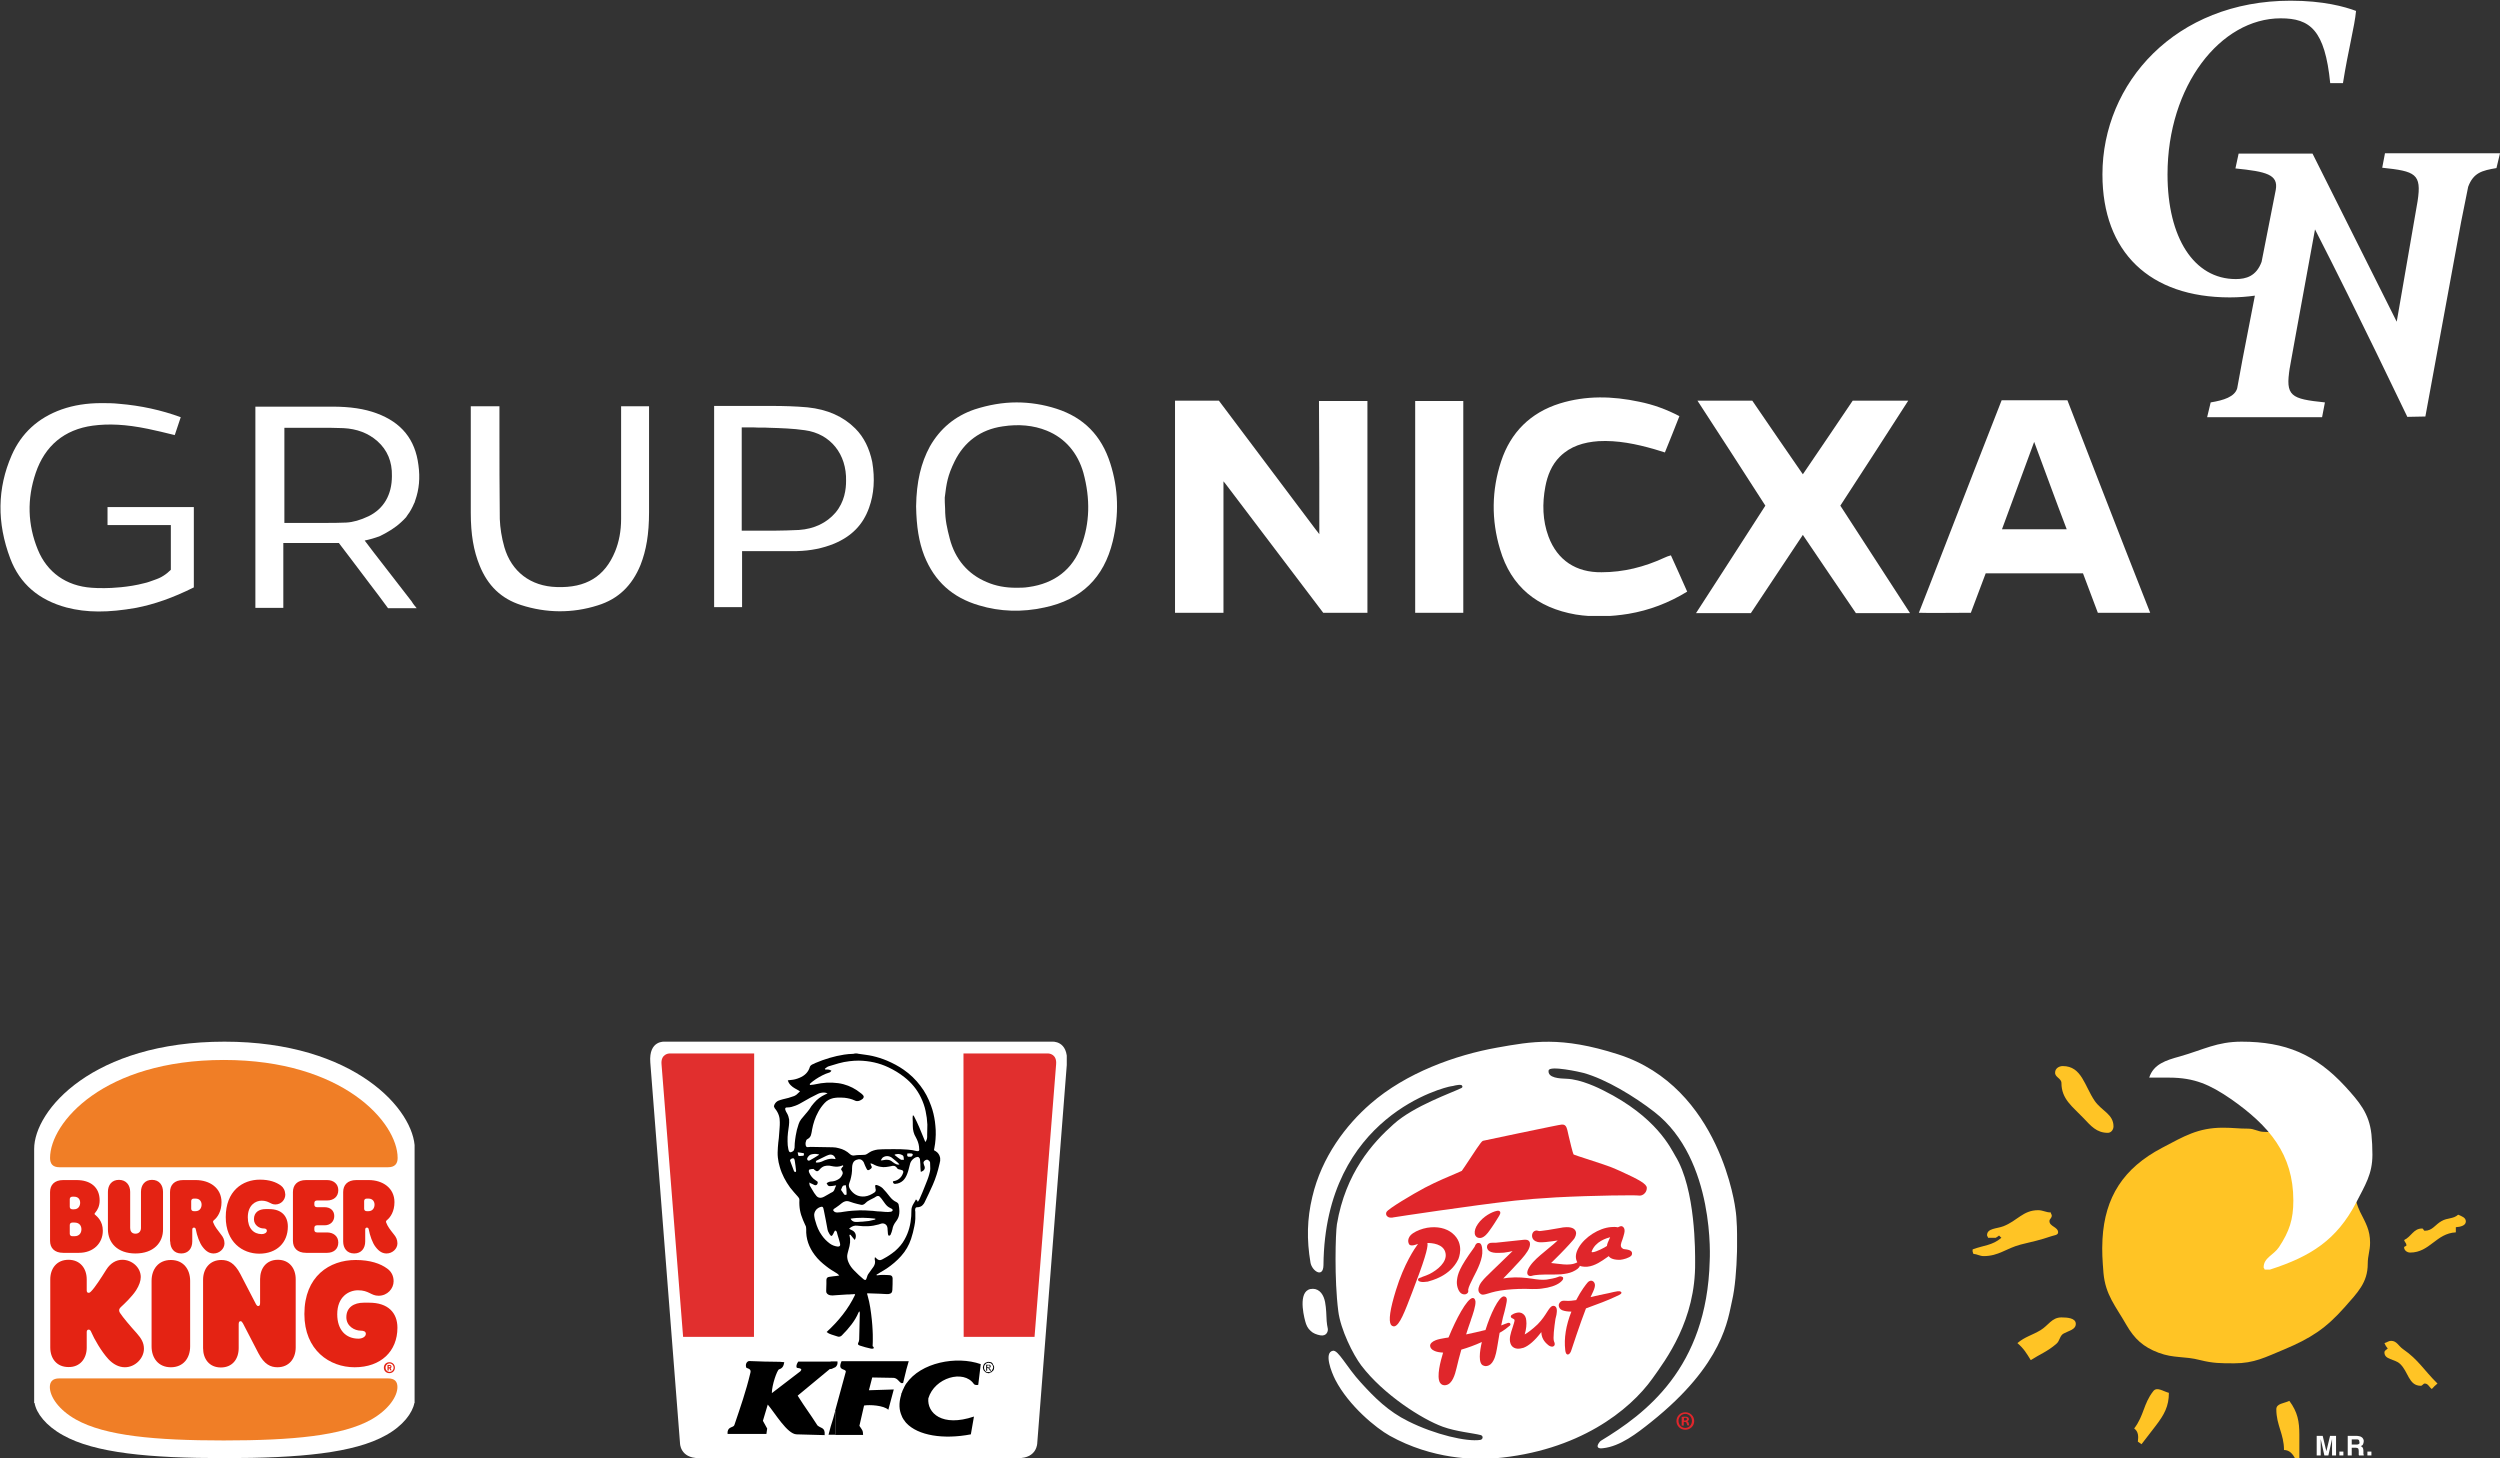 <svg width="276" height="161" viewBox="0 0 276 161" fill="none" xmlns="http://www.w3.org/2000/svg">
<rect x="0" y="0" width="276" height="161" fill="#333333" stroke="none"/>
<g clip-path="url(#clip0_301_95)">
<path d="M44.282 57.652C44.477 57.458 44.672 57.302 44.828 57.108C44.907 56.991 44.985 56.874 45.063 56.758C45.102 56.719 45.141 56.641 45.18 56.602C45.336 56.368 45.453 56.135 45.57 55.902C45.609 55.785 45.688 55.668 45.727 55.552C45.766 55.474 45.805 55.435 45.805 55.357C45.805 55.318 45.844 55.279 45.844 55.24C46.273 54.035 46.391 52.751 46.195 51.35C45.844 48.51 44.321 46.643 41.587 45.632C40.221 45.126 38.659 44.893 36.667 44.893C35.418 44.893 34.129 44.893 32.84 44.893H28.194V67.105H31.278V59.947H37.409C37.409 59.947 39.869 63.176 40.767 64.382C41.47 65.316 42.173 66.211 42.837 67.144C43.657 67.144 44.516 67.144 45.336 67.144H46C45.805 66.911 45.609 66.677 45.453 66.405L41.236 60.959L40.26 59.675C40.806 59.559 41.392 59.403 41.978 59.169C42.837 58.742 43.618 58.275 44.282 57.652ZM40.689 56.991C39.791 57.419 38.971 57.652 38.229 57.691C37.409 57.73 36.628 57.73 35.808 57.73C35.3 57.73 34.754 57.73 34.246 57.73C33.739 57.73 33.192 57.73 32.684 57.73H31.396V47.227H35.222C36.12 47.227 37.019 47.227 37.917 47.266C39.401 47.343 40.65 47.81 41.666 48.705C42.759 49.678 43.306 50.961 43.267 52.556C43.267 54.618 42.368 56.174 40.689 56.991Z" fill="white"/>
<path d="M21.321 55.98H11.871V57.964H18.861V62.904C18.627 63.137 18.353 63.371 18.041 63.565C17.885 63.682 17.689 63.76 17.533 63.838C17.377 63.915 17.221 63.954 17.026 64.032C16.674 64.149 16.323 64.305 15.932 64.382C14.175 64.849 12.261 64.927 11.598 64.927C11.52 64.927 11.441 64.927 11.363 64.927C10.973 64.927 10.543 64.927 10.114 64.888C7.302 64.694 5.194 63.176 4.178 60.687C3.046 57.925 2.968 55.085 3.944 52.206C4.959 49.211 7.107 47.421 10.231 46.993C11.988 46.76 13.863 46.838 16.323 47.343C17.26 47.538 18.236 47.771 19.173 48.005C19.212 48.005 19.251 48.005 19.29 48.044L19.954 46.06C17.846 45.282 15.542 44.776 13.16 44.581C12.457 44.504 11.832 44.504 11.207 44.504C9.567 44.504 8.122 44.737 6.795 45.204C4.178 46.137 2.343 47.849 1.289 50.261C-0.312 53.918 -0.351 57.73 1.132 61.659C2.187 64.46 4.295 66.249 7.341 67.067C9.567 67.65 11.949 67.65 15.034 67.105C17.026 66.716 19.056 66.016 21.399 64.849C21.399 62.593 21.399 60.298 21.399 58.041V55.98H21.321Z" fill="white"/>
<path d="M68.57 44.854V47.499C68.57 50.767 68.57 54.034 68.57 57.302C68.57 58.625 68.336 59.831 67.907 60.881C66.774 63.643 64.705 64.927 61.464 64.81C58.574 64.732 56.465 63.099 55.684 60.414C55.372 59.325 55.216 58.275 55.177 57.302C55.138 54.034 55.138 50.689 55.138 47.46V44.854H51.974V47.343C51.974 50.417 51.974 53.529 51.974 56.602C51.974 59.014 52.287 60.803 52.951 62.437C53.849 64.655 55.333 66.094 57.52 66.794C60.292 67.689 63.182 67.728 65.993 66.833C68.258 66.133 69.781 64.655 70.718 62.359C71.343 60.764 71.655 58.975 71.655 56.524C71.655 53.529 71.655 50.494 71.655 47.499V44.854H68.57Z" fill="white"/>
<path d="M94.421 47.304C93.093 45.982 91.375 45.204 89.149 44.97C87.861 44.854 86.494 44.815 85.205 44.815H84.815C83.839 44.815 82.862 44.815 81.886 44.815H78.84V67.028H81.925V60.842H86.143C86.767 60.842 87.353 60.842 87.978 60.842C89.501 60.803 90.829 60.531 92.078 60.025C94.031 59.208 95.28 57.925 95.944 56.057C96.491 54.54 96.608 52.867 96.295 51C95.983 49.522 95.397 48.277 94.421 47.304ZM92.234 56.602C91.258 57.73 89.891 58.391 88.212 58.508C87.275 58.547 86.338 58.586 85.479 58.586H84.034H83.331C83.058 58.586 81.886 58.586 81.886 58.586V57.263V47.188H83.253C83.8 47.227 84.385 47.188 84.932 47.227C86.221 47.266 87.548 47.304 88.876 47.499C91.688 47.888 93.484 50.144 93.406 53.101C93.406 53.995 93.25 55.396 92.234 56.602Z" fill="white"/>
<path d="M116.64 45.126C115.195 44.659 113.711 44.426 112.228 44.426C110.705 44.426 109.143 44.698 107.581 45.204C105.433 45.943 103.793 47.304 102.66 49.288C101.684 51.078 101.177 53.178 101.138 55.902C101.177 58.158 101.45 59.831 102.036 61.348C103.168 64.188 105.16 65.977 108.088 66.833C110.392 67.533 112.852 67.611 115.312 67.066C119.374 66.21 121.873 63.799 122.849 59.753C123.552 56.835 123.474 53.956 122.576 51.156C121.599 48.082 119.647 46.098 116.64 45.126ZM119.374 60.259C118.436 62.865 116.406 64.421 113.555 64.81C113.087 64.888 112.618 64.888 112.149 64.888C111.017 64.888 109.924 64.693 108.947 64.266C106.878 63.41 105.433 61.737 104.847 59.442C104.574 58.391 104.34 57.419 104.34 56.174C104.301 55.59 104.301 55.201 104.301 54.929C104.496 53.334 104.613 52.517 105.394 50.922C106.448 48.783 108.244 47.421 110.705 47.071C112.462 46.799 114.102 46.954 115.547 47.538C117.577 48.355 118.983 49.989 119.608 52.206C120.389 55.085 120.311 57.769 119.374 60.259Z" fill="white"/>
<path d="M145.654 58.975C145.498 58.742 145.38 58.625 145.263 58.469C141.788 53.84 134.564 44.231 134.564 44.231C134.564 44.231 129.878 44.231 129.722 44.231C129.722 52.089 129.722 59.87 129.722 67.65C131.518 67.65 133.275 67.65 135.071 67.65C135.071 62.826 135.071 58.041 135.071 53.14C135.228 53.334 135.306 53.412 135.384 53.529C138.898 58.158 146.083 67.65 146.083 67.65C146.083 67.65 149.09 67.65 150.379 67.65C150.574 67.65 150.769 67.65 150.964 67.65C150.964 59.831 150.964 52.05 150.964 44.27C149.168 44.27 147.45 44.27 145.615 44.27C145.654 49.133 145.654 53.995 145.654 58.975Z" fill="white"/>
<path d="M228.243 44.192H220.98C220.98 44.192 215.591 57.963 213.014 64.654C212.623 65.627 212.233 66.638 211.842 67.65C211.92 67.689 217.582 67.65 217.582 67.65L219.222 63.293H229.961C229.961 63.293 231.172 66.522 231.601 67.65C233.514 67.65 235.428 67.65 237.38 67.65C234.295 59.87 228.243 44.192 228.243 44.192ZM221.019 58.43C222.229 55.163 223.401 51.934 224.572 48.783C225.744 51.934 226.915 55.163 228.165 58.43C225.744 58.43 223.401 58.43 221.019 58.43Z" fill="white"/>
<path d="M210.671 44.231C210.475 44.231 204.54 44.231 204.54 44.231C204.54 44.231 199.346 51.934 199.034 52.362C198.956 52.284 193.45 44.231 193.45 44.231C193.45 44.231 193.45 44.231 193.177 44.231C191.38 44.231 187.553 44.231 187.397 44.231C189.896 48.083 192.435 51.973 194.895 55.824C192.357 59.792 187.241 67.689 187.241 67.689H193.294C193.294 67.689 198.917 59.247 199.034 59.053C199.151 59.247 204.891 67.689 204.891 67.689H210.866L203.173 55.824C203.212 55.785 210.593 44.387 210.671 44.231Z" fill="white"/>
<path d="M183.727 61.581C181.54 62.593 179.236 63.176 176.815 63.176C174.003 63.215 171.934 61.854 170.958 59.247C170.294 57.458 170.255 55.59 170.606 53.723C170.84 52.478 171.309 51.311 172.207 50.416C173.379 49.249 174.862 48.822 176.464 48.705C178.572 48.588 180.642 49.016 182.672 49.6C183.063 49.716 183.414 49.833 183.805 49.95C184.351 48.588 184.898 47.266 185.406 45.943C184 45.204 182.516 44.659 180.954 44.348C178.025 43.725 175.097 43.648 172.207 44.542C168.966 45.554 166.779 47.732 165.725 50.922C164.671 54.112 164.632 57.419 165.608 60.648C166.818 64.771 169.708 67.105 173.964 67.844C175.917 68.156 177.869 68.078 179.783 67.767C182.087 67.378 184.234 66.561 186.265 65.316C185.679 63.993 185.093 62.671 184.469 61.309C184.195 61.387 183.961 61.465 183.727 61.581Z" fill="white"/>
<path d="M156.236 67.65C158.032 67.65 159.751 67.65 161.547 67.65C161.547 59.831 161.547 52.05 161.547 44.27C159.751 44.27 157.993 44.27 156.236 44.27C156.236 52.089 156.236 59.87 156.236 67.65Z" fill="white"/>
<path d="M263.309 16.883L262.997 18.517C266.667 18.906 267.37 19.178 266.901 22.213L264.598 35.517L255.304 16.961H247.143L246.791 18.595C250.188 18.945 251.555 19.256 251.243 20.968L249.681 28.904C249.095 30.499 247.963 30.81 246.83 30.81C242.222 30.81 239.294 26.259 239.294 19.256C239.294 9.453 245.151 2.023 251.789 2.023C255.031 2.023 256.671 3.307 257.256 9.181H258.662C259.248 5.485 259.951 2.918 260.107 1.206C258.857 0.739 256.514 0.078 252.883 0.078C240.153 0.078 232.109 9.181 232.109 19.256C232.109 27.854 237.341 32.833 246.166 32.833C247.182 32.833 248.119 32.755 248.939 32.639L247.572 39.68L246.986 42.87C246.713 43.803 245.503 44.192 244.058 44.426L243.667 46.059H256.358L256.671 44.426C252.922 44.037 252.258 43.764 252.805 40.574L252.922 39.991L252.649 41.391L253.43 37.073L255.577 25.325C260.458 34.856 265.3 45.087 265.769 46.021L267.761 45.982L271.705 24.508L272.486 20.618C273.071 19.062 274.008 18.828 275.609 18.556L276 16.922H263.309V16.883Z" fill="white"/>
</g>
<g clip-path="url(#clip1_301_95)">
<path d="M45.771 154.336V137.292C45.771 137.245 45.794 137.222 45.794 137.176C45.794 137.106 45.794 137.036 45.771 136.99V127.051C45.771 126.982 45.794 126.912 45.794 126.843C45.794 122.57 39.173 115 24.783 115C10.252 115 3.771 122.57 3.771 126.843V130.976V136.874V154.893H3.818C4.005 156.008 5.058 157.401 6.953 158.446C10.463 160.419 16.476 160.977 24.783 160.977C33.089 160.977 39.103 160.419 42.612 158.446C44.508 157.401 45.537 155.984 45.748 154.893H45.771V154.754C45.771 154.684 45.794 154.591 45.794 154.521C45.771 154.475 45.771 154.405 45.771 154.336Z" fill="white"/>
<path d="M42.753 140.055C42.004 139.498 40.858 139.103 39.266 139.103C36.388 139.103 33.604 140.891 33.604 145.071C33.604 149.065 36.388 150.946 39.149 150.946C42.051 150.946 43.876 149.181 43.876 146.58C43.876 144.931 42.846 143.817 40.764 143.817H40.156C39.079 143.817 38.237 144.328 38.237 145.419C38.237 146.418 39.149 146.905 39.828 146.905C40.156 146.905 40.389 146.998 40.389 147.253C40.389 147.579 39.992 147.788 39.571 147.788C38.19 147.788 37.231 146.835 37.231 145.094C37.231 143.143 38.518 142.447 39.524 142.447C40.74 142.447 40.951 143.051 41.793 143.051C42.776 143.051 43.455 142.261 43.455 141.448C43.455 140.821 43.174 140.357 42.753 140.055Z" fill="#E42313"/>
<path d="M26.351 146.185V148.832C26.351 150.017 25.672 150.969 24.385 150.969C23.098 150.969 22.42 150.017 22.42 148.832V141.286C22.42 140.078 23.145 139.103 24.432 139.103C25.204 139.103 25.883 139.405 26.538 140.659L28.246 143.956C28.339 144.119 28.41 144.188 28.503 144.188C28.643 144.188 28.714 144.095 28.714 143.863V141.216C28.714 140.032 29.392 139.08 30.679 139.08C31.943 139.08 32.645 140.032 32.645 141.216V148.763C32.645 149.97 31.919 150.945 30.632 150.945C29.884 150.945 29.182 150.644 28.526 149.39L26.818 146.092C26.725 145.93 26.655 145.86 26.561 145.86C26.421 145.86 26.351 145.953 26.351 146.185Z" fill="#E42313"/>
<path d="M9.574 148.786V147.044C9.574 146.905 9.644 146.789 9.784 146.789C9.972 146.789 10.042 146.975 10.089 147.091C10.369 147.764 11.188 149.204 11.96 150.04C12.475 150.597 13.107 150.945 13.786 150.945C14.932 150.945 15.891 149.947 15.891 148.902C15.891 148.252 15.611 147.764 15.072 147.16C14.394 146.417 13.575 145.442 13.271 144.978C13.154 144.815 13.154 144.699 13.154 144.653C13.154 144.513 13.224 144.42 13.364 144.281C13.715 143.956 14.558 143.167 15.026 142.447C15.377 141.889 15.54 141.402 15.54 140.984C15.54 139.916 14.558 139.08 13.505 139.08C12.826 139.08 12.194 139.451 11.75 140.148C11.165 141.077 10.486 142.145 10.042 142.586C9.925 142.702 9.878 142.725 9.784 142.725C9.644 142.725 9.574 142.632 9.574 142.47V141.239C9.574 140.032 8.849 139.08 7.562 139.08C6.251 139.08 5.549 140.055 5.549 141.239V148.763C5.549 149.97 6.251 150.922 7.562 150.922C8.849 150.945 9.574 149.97 9.574 148.786Z" fill="#E42313"/>
<path d="M42.846 152.176C43.572 152.176 43.876 152.524 43.876 153.128C43.876 154.173 42.893 155.636 40.974 156.727C37.769 158.515 32.294 159.026 24.689 159.026C17.085 159.026 11.61 158.515 8.404 156.727C6.485 155.659 5.503 154.196 5.503 153.128C5.503 152.524 5.83 152.176 6.532 152.176H42.846Z" fill="#F07E26"/>
<path d="M42.846 128.863H6.556C5.83 128.863 5.526 128.491 5.526 127.841C5.526 123.94 11.446 117.02 24.713 117.02C37.839 117.02 43.899 123.917 43.899 127.841C43.899 128.491 43.572 128.863 42.846 128.863Z" fill="#F07E26"/>
<path d="M40.507 133.716C40.296 133.716 40.202 133.6 40.202 133.437V132.601C40.202 132.439 40.296 132.323 40.507 132.323H40.67C41.185 132.323 41.349 132.694 41.349 132.996C41.349 133.298 41.185 133.716 40.67 133.716H40.507ZM31.007 130.883C30.492 130.511 29.767 130.233 28.69 130.233C26.772 130.233 24.923 131.487 24.923 134.366C24.923 137.129 26.772 138.406 28.62 138.406C30.562 138.406 31.779 137.176 31.779 135.411C31.779 134.273 31.1 133.484 29.72 133.484H29.322C28.597 133.484 28.035 133.832 28.035 134.598C28.035 135.272 28.643 135.62 29.088 135.62C29.322 135.62 29.462 135.69 29.462 135.875C29.462 136.084 29.205 136.247 28.901 136.247C27.988 136.247 27.357 135.597 27.357 134.389C27.357 133.042 28.222 132.555 28.878 132.555C29.697 132.555 29.837 132.973 30.398 132.973C31.054 132.973 31.498 132.439 31.498 131.881C31.475 131.417 31.288 131.092 31.007 130.883ZM35.85 135.272H35.008C34.797 135.272 34.704 135.388 34.704 135.55V135.782C34.704 135.945 34.797 136.061 35.008 136.061H36.108C36.786 136.061 37.348 136.456 37.348 137.176C37.348 137.919 36.81 138.313 36.108 138.313H33.791C32.809 138.313 32.34 137.756 32.34 136.99V131.603C32.34 130.836 32.809 130.279 33.791 130.279H36.108C36.786 130.279 37.348 130.674 37.348 131.394C37.348 132.137 36.81 132.532 36.108 132.532H35.008C34.797 132.532 34.704 132.648 34.704 132.81V132.996C34.704 133.158 34.797 133.275 35.008 133.275H35.85C36.435 133.275 36.903 133.623 36.903 134.25C36.903 134.877 36.435 135.272 35.85 135.272ZM37.886 137.06C37.886 137.803 38.307 138.383 39.103 138.383C39.898 138.383 40.319 137.803 40.319 137.06V135.759C40.319 135.597 40.389 135.527 40.507 135.527C40.647 135.527 40.694 135.62 40.717 135.759C40.834 136.386 41.115 137.222 41.466 137.663C41.887 138.221 42.285 138.383 42.682 138.383C43.314 138.383 43.876 137.872 43.876 137.269C43.876 136.851 43.712 136.549 43.478 136.27C43.057 135.736 42.8 135.411 42.636 134.97C42.589 134.877 42.612 134.784 42.729 134.691C43.104 134.389 43.548 133.739 43.548 132.717C43.548 131.161 42.261 130.279 40.694 130.279H39.337C38.354 130.279 37.886 130.836 37.886 131.603V137.06ZM18.793 137.06C18.793 137.803 19.214 138.383 20.01 138.383C20.805 138.383 21.226 137.803 21.226 137.06V135.759C21.226 135.597 21.297 135.527 21.413 135.527C21.554 135.527 21.601 135.62 21.624 135.759C21.741 136.386 22.022 137.222 22.373 137.663C22.794 138.221 23.192 138.383 23.59 138.383C24.221 138.383 24.783 137.872 24.783 137.269C24.783 136.851 24.619 136.549 24.385 136.27C24.034 135.806 23.706 135.411 23.543 134.97C23.496 134.877 23.519 134.784 23.636 134.691C24.011 134.389 24.455 133.739 24.455 132.717C24.455 131.161 23.168 130.279 21.601 130.279H20.22C19.237 130.279 18.77 130.836 18.77 131.603V137.06H18.793ZM21.413 133.716C21.203 133.716 21.109 133.6 21.109 133.437V132.601C21.109 132.439 21.203 132.323 21.413 132.323H21.577C22.092 132.323 22.256 132.694 22.256 132.996C22.256 133.298 22.092 133.716 21.577 133.716H21.413ZM8.006 134.97H8.217C8.802 134.97 8.989 135.364 8.989 135.713C8.989 136.038 8.825 136.479 8.217 136.479H8.006C7.796 136.479 7.702 136.363 7.702 136.2V135.248C7.702 135.086 7.796 134.97 8.006 134.97ZM8.006 133.507C7.796 133.507 7.702 133.391 7.702 133.228V132.392C7.702 132.23 7.796 132.114 8.006 132.114H8.17C8.708 132.114 8.849 132.485 8.849 132.787C8.849 133.089 8.685 133.507 8.17 133.507H8.006ZM6.977 138.313H8.708C10.346 138.313 11.352 137.222 11.352 135.875C11.352 134.784 10.697 134.296 10.557 134.157C10.486 134.111 10.44 134.064 10.44 134.018C10.44 133.948 10.486 133.925 10.533 133.855C10.767 133.576 11.001 133.158 11.001 132.532C11.001 131.069 9.995 130.279 8.451 130.279H6.977C5.994 130.279 5.526 130.836 5.526 131.603V136.99C5.526 137.756 5.994 138.313 6.977 138.313ZM14.956 138.383C12.967 138.383 11.914 137.199 11.914 135.713V131.579C11.914 130.836 12.335 130.256 13.13 130.256C13.926 130.256 14.371 130.836 14.371 131.579V135.573C14.371 135.875 14.511 136.2 14.956 136.2C15.4 136.2 15.564 135.852 15.564 135.573V131.579C15.564 130.836 15.985 130.256 16.781 130.256C17.576 130.256 17.997 130.836 17.997 131.579V135.69C18.021 137.199 16.944 138.383 14.956 138.383Z" fill="#E42313"/>
<path d="M20.992 141.402C20.992 140.125 20.244 139.103 18.863 139.103C17.483 139.103 16.734 140.125 16.734 141.402V148.647C16.734 149.924 17.483 150.946 18.863 150.946C20.244 150.946 20.992 149.924 20.992 148.647V141.402Z" fill="#E42313"/>
<path d="M43.595 150.992C43.595 151.34 43.338 151.596 42.987 151.596C42.636 151.596 42.378 151.34 42.378 150.992C42.378 150.644 42.636 150.388 42.987 150.388C43.338 150.388 43.595 150.644 43.595 150.992ZM43.455 150.992C43.455 150.736 43.267 150.528 43.01 150.528C42.753 150.528 42.566 150.736 42.566 150.992C42.566 151.247 42.753 151.456 43.01 151.456C43.244 151.456 43.455 151.247 43.455 150.992ZM43.221 151.247C43.244 151.271 43.221 151.294 43.197 151.294H43.151C43.127 151.294 43.104 151.294 43.08 151.271C43.057 151.201 43.01 151.131 42.987 151.062H42.916V151.271C42.916 151.294 42.893 151.317 42.87 151.317H42.823C42.8 151.317 42.776 151.294 42.776 151.271V150.736C42.776 150.713 42.8 150.69 42.823 150.69H43.01C43.127 150.69 43.221 150.76 43.221 150.876C43.221 150.969 43.174 151.015 43.127 151.038C43.127 151.108 43.174 151.178 43.221 151.247ZM42.916 150.945H43.01C43.057 150.945 43.104 150.922 43.104 150.876C43.104 150.829 43.08 150.806 43.01 150.806H42.916V150.945Z" fill="#E42313"/>
</g>
<g clip-path="url(#clip2_301_95)">
<path d="M116.142 115H96.314H93.228H73.4C73.4 115 71.6 114.808 71.793 117.306L75.072 159.313C75.072 159.313 75.051 160.979 77.173 160.979H93.614H95.972H112.412C114.513 160.979 114.513 159.313 114.513 159.313L117.793 117.306C117.943 114.829 116.142 115 116.142 115Z" fill="white"/>
<path d="M83.239 147.589H75.415L73.036 117.541C72.907 116.324 73.893 116.303 73.893 116.303H83.26" fill="#E12F2E"/>
<path d="M106.389 147.589H114.213L116.592 117.541C116.721 116.324 115.735 116.303 115.735 116.303H106.368" fill="#E12F2E"/>
<path fill-rule="evenodd" clip-rule="evenodd" d="M96.4 148.891C96.336 148.891 96.25 148.891 96.186 148.891C96.186 148.891 96.186 148.891 96.164 148.891C95.736 148.806 95.328 148.678 94.921 148.55C94.878 148.528 94.835 148.507 94.793 148.486C94.728 148.443 94.707 148.379 94.728 148.315C94.728 148.272 94.75 148.229 94.771 148.208C94.793 148.144 94.835 148.08 94.835 147.994C94.857 147.909 94.857 147.824 94.857 147.738C94.857 147.439 94.878 147.14 94.878 146.841C94.9 146.222 94.9 145.581 94.921 144.962C94.921 144.898 94.9 144.834 94.878 144.77C94.835 144.812 94.793 144.855 94.771 144.919C94.578 145.389 94.321 145.795 94.021 146.201C93.699 146.628 93.356 147.012 92.971 147.397C92.949 147.418 92.928 147.439 92.906 147.461C92.778 147.567 92.628 147.61 92.456 147.546C92.242 147.482 92.027 147.397 91.792 147.332C91.599 147.268 91.449 147.204 91.299 147.076C91.277 147.076 91.277 147.055 91.256 147.055C92.563 145.859 93.656 144.514 94.407 142.933C94.407 142.912 94.385 142.912 94.385 142.912C94.364 142.869 94.342 142.848 94.278 142.869C94.171 142.89 94.085 142.89 93.978 142.89C93.828 142.912 93.656 142.912 93.485 142.912C93.163 142.933 92.82 142.955 92.499 142.976C92.306 142.997 92.113 142.997 91.899 143.019C91.727 143.019 91.577 142.997 91.427 142.912C91.341 142.869 91.277 142.784 91.234 142.698C91.213 142.613 91.213 142.549 91.213 142.463C91.213 142.228 91.234 141.972 91.234 141.737C91.234 141.588 91.234 141.46 91.234 141.31C91.234 141.118 91.341 140.99 91.534 140.968C91.684 140.947 91.835 140.926 91.984 140.904C92.199 140.883 92.413 140.862 92.628 140.819C92.628 140.819 92.649 140.819 92.649 140.798C92.542 140.712 92.456 140.605 92.328 140.541C91.942 140.306 91.556 140.072 91.213 139.794C90.741 139.431 90.313 139.046 89.948 138.555C89.305 137.701 88.962 136.761 89.005 135.694C89.005 135.523 88.984 135.373 88.898 135.245C88.726 134.882 88.576 134.519 88.448 134.135C88.341 133.793 88.276 133.43 88.255 133.067C88.233 132.875 88.255 132.661 88.255 132.469C88.255 132.405 88.233 132.341 88.212 132.277C88.169 132.213 88.126 132.17 88.083 132.106C87.783 131.786 87.505 131.444 87.226 131.102C86.733 130.419 86.326 129.671 86.09 128.838C85.983 128.497 85.918 128.155 85.876 127.792C85.833 127.429 85.854 127.045 85.876 126.682C85.897 126.319 85.94 125.977 85.983 125.635C86.004 125.272 86.047 124.888 86.068 124.525C86.09 124.311 86.09 124.098 86.09 123.884C86.09 123.628 86.068 123.393 85.983 123.137C85.897 122.88 85.768 122.645 85.597 122.432C85.532 122.368 85.49 122.304 85.468 122.197C85.468 122.176 85.447 122.176 85.447 122.176C85.447 122.154 85.447 122.111 85.447 122.09C85.447 122.069 85.468 122.047 85.468 122.047C85.49 122.005 85.49 121.962 85.511 121.919C85.618 121.727 85.747 121.599 85.94 121.514C86.09 121.449 86.261 121.407 86.411 121.364C86.84 121.279 87.269 121.15 87.676 121.001C87.762 120.958 87.847 120.916 87.933 120.851C88.062 120.745 88.169 120.638 88.276 120.531C88.298 120.51 88.298 120.51 88.319 120.488C88.276 120.446 88.233 120.424 88.191 120.403C88.04 120.318 87.89 120.232 87.74 120.147C87.59 120.061 87.44 119.955 87.312 119.826C87.162 119.677 87.054 119.527 86.99 119.314C86.99 119.293 86.99 119.293 86.969 119.271C87.097 119.25 87.204 119.25 87.312 119.228C87.633 119.207 87.955 119.122 88.255 118.994C88.834 118.759 89.241 118.374 89.412 117.776C89.434 117.712 89.477 117.648 89.541 117.605C89.605 117.563 89.648 117.52 89.712 117.499C89.82 117.456 89.927 117.413 90.034 117.349C91.041 116.922 92.092 116.602 93.185 116.431C93.506 116.388 93.849 116.345 94.171 116.345C94.235 116.345 94.321 116.324 94.385 116.303C94.471 116.303 94.557 116.303 94.642 116.303C94.664 116.303 94.664 116.324 94.685 116.324C94.986 116.367 95.285 116.41 95.586 116.452C95.821 116.495 96.079 116.516 96.314 116.58C96.872 116.708 97.408 116.879 97.922 117.093C98.565 117.371 99.187 117.691 99.766 118.097C100.473 118.588 101.094 119.186 101.609 119.869C102.123 120.531 102.509 121.279 102.788 122.069C103.002 122.645 103.131 123.222 103.217 123.82C103.259 124.14 103.281 124.439 103.302 124.76C103.324 125.101 103.302 125.443 103.281 125.785C103.259 126.105 103.217 126.425 103.152 126.746C103.131 126.831 103.131 126.916 103.109 126.981C103.195 127.023 103.259 127.066 103.324 127.109C103.56 127.258 103.71 127.493 103.774 127.749C103.774 127.792 103.795 127.835 103.795 127.856C103.795 127.963 103.795 128.091 103.795 128.198C103.795 128.198 103.795 128.219 103.774 128.219C103.752 128.326 103.752 128.433 103.71 128.54C103.538 129.308 103.302 130.077 102.981 130.803C102.702 131.465 102.381 132.085 102.081 132.725C102.038 132.811 101.995 132.896 101.93 132.96C101.802 133.131 101.652 133.216 101.459 133.259C101.395 133.28 101.309 133.28 101.245 133.28C101.137 133.28 101.073 133.345 101.052 133.43C101.052 133.473 101.03 133.515 101.03 133.558C101.03 133.622 101.03 133.708 101.052 133.772C101.052 134.028 101.052 134.306 101.052 134.562C101.03 134.839 101.009 135.117 100.944 135.373C100.859 135.843 100.73 136.313 100.58 136.783C100.344 137.488 99.98 138.107 99.487 138.662C99.015 139.196 98.479 139.644 97.879 140.05C97.643 140.2 97.408 140.349 97.172 140.477C97.043 140.563 96.915 140.648 96.786 140.712C96.786 140.712 96.765 140.712 96.765 140.734C96.786 140.755 96.786 140.776 96.786 140.798C96.807 140.798 96.829 140.798 96.85 140.798C97 140.776 97.15 140.755 97.322 140.755C97.408 140.755 97.472 140.755 97.558 140.755C97.772 140.755 97.965 140.755 98.179 140.776C98.394 140.776 98.522 140.883 98.544 141.097C98.544 141.139 98.544 141.203 98.544 141.267C98.544 141.609 98.544 141.951 98.522 142.271C98.522 142.293 98.522 142.314 98.522 142.335C98.522 142.421 98.501 142.527 98.479 142.613C98.436 142.72 98.372 142.784 98.244 142.826C98.136 142.869 98.029 142.869 97.922 142.869C97.643 142.848 97.386 142.848 97.108 142.826C96.7 142.805 96.293 142.805 95.886 142.784C95.821 142.784 95.757 142.784 95.714 142.805C95.736 142.89 95.757 142.955 95.779 143.019C95.907 143.467 96.014 143.937 96.079 144.385C96.143 144.812 96.207 145.261 96.25 145.709C96.293 146.094 96.314 146.478 96.336 146.863C96.357 147.162 96.357 147.482 96.357 147.781C96.357 148.059 96.357 148.336 96.336 148.614C96.507 148.742 96.486 148.827 96.4 148.891ZM89.434 119.784C89.562 119.762 89.691 119.762 89.82 119.741C90.098 119.698 90.355 119.634 90.634 119.591C91.063 119.527 91.492 119.506 91.92 119.527C92.328 119.549 92.735 119.591 93.121 119.698C93.828 119.89 94.45 120.211 95.028 120.681C95.114 120.745 95.2 120.809 95.264 120.894C95.371 121.001 95.393 121.129 95.285 121.257C95.264 121.279 95.243 121.321 95.2 121.343C95.093 121.428 94.964 121.492 94.835 121.535C94.664 121.578 94.514 121.578 94.364 121.492C93.999 121.321 93.614 121.236 93.228 121.193C92.992 121.172 92.735 121.172 92.499 121.172C92.328 121.193 92.156 121.193 91.984 121.236C91.62 121.321 91.299 121.492 91.041 121.77C90.763 122.069 90.527 122.389 90.334 122.752C89.991 123.371 89.777 124.033 89.648 124.738C89.627 124.888 89.605 125.037 89.562 125.187C89.519 125.443 89.391 125.635 89.134 125.763C89.069 125.785 89.026 125.849 89.005 125.913C88.941 126.062 88.919 126.212 88.941 126.383C88.941 126.425 88.962 126.489 88.984 126.532C89.026 126.617 89.091 126.66 89.177 126.639C89.219 126.639 89.241 126.639 89.284 126.639C89.348 126.639 89.412 126.617 89.477 126.617C89.905 126.617 90.313 126.639 90.741 126.639C91.148 126.639 91.534 126.66 91.942 126.66C92.177 126.66 92.392 126.703 92.628 126.767C93.078 126.874 93.485 127.087 93.828 127.408C93.978 127.557 94.171 127.6 94.364 127.557C94.514 127.536 94.664 127.514 94.814 127.514C94.857 127.514 94.921 127.514 94.964 127.514C95.114 127.514 95.264 127.493 95.436 127.493C95.543 127.493 95.65 127.45 95.736 127.386C95.886 127.28 96.036 127.194 96.186 127.109C96.486 126.981 96.829 126.895 97.15 126.895C97.365 126.874 97.579 126.874 97.793 126.874C98.351 126.874 98.908 126.852 99.465 126.874C99.701 126.895 99.958 126.895 100.194 126.916C100.559 126.938 100.902 127.002 101.245 127.087C101.287 127.087 101.309 127.087 101.352 127.087C101.416 127.087 101.459 127.045 101.48 126.981C101.48 126.938 101.502 126.895 101.48 126.874C101.48 126.767 101.459 126.682 101.459 126.575C101.416 126.212 101.287 125.891 101.116 125.571C100.88 125.187 100.773 124.76 100.773 124.311C100.773 124.012 100.773 123.713 100.752 123.414C100.752 123.329 100.773 123.243 100.773 123.158C100.816 123.158 100.837 123.158 100.859 123.158C100.88 123.179 100.88 123.201 100.902 123.222C101.116 123.628 101.309 124.033 101.48 124.439C101.695 124.952 101.909 125.486 102.123 125.998C102.123 126.02 102.145 126.041 102.166 126.084C102.188 126.02 102.231 125.977 102.252 125.934C102.316 125.806 102.359 125.678 102.359 125.55C102.359 125.464 102.359 125.358 102.359 125.272C102.359 124.909 102.381 124.525 102.381 124.162C102.359 123.649 102.295 123.158 102.188 122.667C102.081 122.154 101.909 121.663 101.673 121.172C101.245 120.275 100.623 119.527 99.83 118.908C99.294 118.481 98.715 118.139 98.094 117.84C97.065 117.349 95.972 117.114 94.814 117.093C94.471 117.093 94.128 117.114 93.785 117.157C93.378 117.2 92.971 117.285 92.585 117.392C92.22 117.499 91.877 117.605 91.513 117.712C91.341 117.755 91.213 117.883 91.063 117.99C91.084 118.033 91.084 118.054 91.106 118.075C91.191 118.075 91.277 118.075 91.341 118.075C91.513 118.075 91.642 118.118 91.792 118.203C91.77 118.246 91.727 118.267 91.706 118.31C91.663 118.374 91.599 118.396 91.534 118.417C91.406 118.46 91.299 118.502 91.17 118.545C90.656 118.759 90.184 119.036 89.734 119.378C89.605 119.463 89.519 119.57 89.391 119.677C89.412 119.72 89.412 119.741 89.434 119.784ZM101.33 132.682C101.395 132.576 101.48 132.469 101.523 132.362C101.738 131.871 101.952 131.38 102.145 130.867C102.295 130.483 102.466 130.098 102.574 129.693C102.638 129.458 102.702 129.244 102.702 129.009C102.702 128.796 102.681 128.561 102.681 128.347C102.681 128.326 102.659 128.283 102.659 128.262C102.595 128.155 102.531 128.091 102.423 128.048C102.402 128.027 102.359 128.027 102.316 128.027C102.209 128.048 102.123 128.091 102.038 128.176C101.973 128.241 101.952 128.305 101.952 128.39C101.973 128.475 101.995 128.54 102.016 128.625C102.038 128.689 102.059 128.732 102.081 128.796C102.123 128.967 102.081 129.095 101.952 129.223C101.866 129.287 101.78 129.33 101.673 129.372C101.673 129.372 101.673 129.351 101.652 129.351C101.652 129.266 101.63 129.202 101.63 129.116C101.609 128.924 101.609 128.732 101.609 128.54C101.587 128.369 101.588 128.176 101.566 128.006C101.566 127.92 101.502 127.835 101.437 127.771C101.395 127.728 101.33 127.707 101.266 127.728C101.202 127.749 101.137 127.749 101.094 127.771C100.859 127.877 100.687 128.048 100.559 128.262C100.537 128.305 100.516 128.369 100.494 128.411C100.473 128.497 100.451 128.561 100.43 128.646C100.344 128.967 100.28 129.287 100.151 129.607C100.044 129.885 99.916 130.12 99.701 130.333C99.465 130.547 99.187 130.675 98.865 130.696C98.715 130.718 98.629 130.654 98.587 130.526V130.504C98.565 130.462 98.565 130.44 98.608 130.419C98.629 130.397 98.651 130.397 98.672 130.397C98.715 130.376 98.758 130.376 98.779 130.376C99.015 130.312 99.208 130.205 99.38 130.034C99.551 129.864 99.658 129.65 99.723 129.415C99.723 129.394 99.723 129.394 99.723 129.372C99.723 129.308 99.701 129.266 99.658 129.223C99.594 129.18 99.508 129.159 99.422 129.137C99.337 129.116 99.251 129.095 99.165 129.073C99.123 129.052 99.08 129.031 99.058 128.988C99.037 128.945 99.015 128.903 98.972 128.881C98.865 128.753 98.737 128.689 98.565 128.71C98.522 128.71 98.479 128.71 98.436 128.732C98.222 128.774 98.029 128.817 97.815 128.838C97.622 128.86 97.408 128.86 97.215 128.817C96.915 128.774 96.636 128.668 96.379 128.518C96.293 128.475 96.207 128.454 96.1 128.433C96.121 128.54 96.143 128.625 96.207 128.732C96.272 128.838 96.25 128.924 96.164 129.009C96.121 129.052 96.057 129.095 95.993 129.137C95.972 129.159 95.929 129.159 95.886 129.18C95.821 129.202 95.779 129.18 95.736 129.137C95.714 129.116 95.693 129.073 95.671 129.031C95.564 128.838 95.478 128.625 95.393 128.411C95.371 128.347 95.35 128.283 95.307 128.241C95.2 128.091 95.071 127.984 94.878 127.984C94.814 127.984 94.75 127.984 94.707 128.006C94.471 128.048 94.278 128.155 94.171 128.39C94.128 128.497 94.107 128.604 94.085 128.71C94.064 128.881 94.064 129.073 94.064 129.244C94.042 129.501 94.021 129.735 93.957 129.97C93.914 130.184 93.849 130.397 93.764 130.611C93.678 130.825 93.699 131.017 93.806 131.209C93.849 131.294 93.914 131.38 93.978 131.465C94.364 131.935 94.857 132.149 95.478 132.085C95.864 132.042 96.207 131.871 96.529 131.657C96.657 131.572 96.7 131.465 96.679 131.316C96.657 131.23 96.636 131.145 96.636 131.059C96.636 131.017 96.615 130.995 96.615 130.953C96.615 130.867 96.657 130.803 96.743 130.825C96.786 130.825 96.807 130.825 96.85 130.846C96.915 130.867 97 130.889 97.065 130.931C97.193 130.995 97.322 131.059 97.429 131.166C97.558 131.316 97.708 131.465 97.836 131.615C97.986 131.786 98.115 131.978 98.265 132.149C98.458 132.384 98.672 132.576 98.951 132.704C99.015 132.725 99.058 132.768 99.101 132.811C99.165 132.853 99.187 132.917 99.208 132.981C99.251 133.216 99.294 133.473 99.294 133.708C99.294 133.9 99.272 134.071 99.23 134.241C99.165 134.476 99.058 134.669 98.908 134.861C98.715 135.117 98.565 135.395 98.522 135.715C98.479 135.907 98.415 136.099 98.329 136.292C98.308 136.313 98.308 136.334 98.287 136.356C98.244 136.377 98.179 136.42 98.136 136.441C98.051 136.356 98.051 136.313 98.029 136.228C98.008 136.057 98.008 135.864 97.986 135.694C97.986 135.63 97.986 135.565 97.965 135.501C97.901 135.16 97.558 134.989 97.258 135.096C97.172 135.117 97.086 135.16 97 135.181C96.615 135.288 96.25 135.352 95.843 135.373C95.5 135.395 95.135 135.373 94.793 135.331C94.664 135.309 94.535 135.309 94.428 135.309C94.171 135.331 93.957 135.459 93.785 135.608C93.764 135.63 93.764 135.63 93.742 135.651C93.849 135.715 93.957 135.779 94.064 135.822C94.385 135.971 94.535 136.27 94.471 136.612C94.45 136.697 94.428 136.804 94.364 136.89C94.192 136.697 94.042 136.505 93.892 136.313C93.849 136.313 93.806 136.334 93.764 136.334C93.764 136.356 93.785 136.377 93.785 136.398C93.806 136.505 93.828 136.633 93.849 136.74C93.871 137.018 93.849 137.295 93.785 137.573C93.721 137.808 93.656 138.064 93.592 138.299C93.571 138.427 93.528 138.534 93.528 138.662C93.528 138.897 93.571 139.132 93.678 139.367C93.828 139.73 94.064 140.029 94.342 140.306C94.642 140.627 94.986 140.926 95.307 141.203C95.35 141.246 95.393 141.267 95.436 141.289C95.521 141.332 95.586 141.31 95.629 141.225C95.65 141.182 95.671 141.118 95.693 141.054C95.736 140.883 95.8 140.712 95.907 140.584C95.993 140.456 96.079 140.349 96.164 140.221C96.25 140.093 96.357 139.965 96.443 139.837C96.593 139.602 96.657 139.345 96.572 139.046C96.55 138.961 96.593 138.876 96.593 138.79C96.636 138.812 96.657 138.833 96.679 138.854C96.722 138.897 96.765 138.918 96.786 138.961C96.979 139.132 97.15 139.175 97.386 139.046C97.451 139.004 97.515 138.982 97.579 138.94C98.029 138.705 98.458 138.406 98.844 138.085C99.251 137.722 99.615 137.317 99.873 136.825C100.323 136.035 100.537 135.16 100.601 134.263C100.623 134.028 100.601 133.793 100.623 133.558C100.623 133.473 100.644 133.387 100.666 133.302C100.709 133.152 100.773 133.003 100.859 132.875C100.944 132.725 101.052 132.576 101.116 132.426C101.116 132.426 101.116 132.426 101.137 132.426C101.18 132.49 101.245 132.533 101.309 132.597C101.266 132.661 101.309 132.661 101.33 132.682ZM89.348 130.547C89.348 130.547 89.348 130.568 89.348 130.547C89.348 130.654 89.369 130.76 89.391 130.867C89.391 130.889 89.412 130.91 89.412 130.91C89.562 131.166 89.734 131.444 89.884 131.7C89.97 131.828 90.055 131.935 90.141 132.042C90.291 132.213 90.505 132.277 90.741 132.213C90.827 132.191 90.913 132.149 90.999 132.106C91.17 132.02 91.32 131.914 91.492 131.828C91.642 131.743 91.77 131.657 91.92 131.593C91.984 131.551 92.049 131.487 92.092 131.401C92.156 131.23 92.22 131.059 92.306 130.889V130.867C92.285 130.867 92.285 130.867 92.285 130.867C92.156 130.889 92.006 130.91 91.877 130.931C91.792 130.931 91.684 130.953 91.599 130.953C91.513 130.953 91.427 130.91 91.384 130.846C91.341 130.782 91.299 130.696 91.256 130.632C91.299 130.611 91.341 130.568 91.384 130.547C91.47 130.483 91.577 130.462 91.706 130.44C91.963 130.44 92.22 130.376 92.456 130.248C92.735 130.12 92.906 129.906 93.013 129.629C93.035 129.586 93.035 129.543 93.035 129.501C93.035 129.415 93.013 129.351 92.971 129.287C92.949 129.266 92.949 129.244 92.928 129.223C92.842 129.137 92.842 129.052 92.928 128.945C92.971 128.881 93.013 128.817 93.078 128.774C93.099 128.753 93.099 128.71 93.078 128.689C93.078 128.668 93.056 128.668 93.056 128.646C92.992 128.668 92.928 128.689 92.885 128.71C92.606 128.817 92.306 128.817 92.027 128.774C91.877 128.753 91.727 128.71 91.556 128.689C91.384 128.668 91.213 128.689 91.041 128.732C90.806 128.796 90.634 128.945 90.484 129.116C90.441 129.159 90.42 129.202 90.377 129.223C90.291 129.308 90.184 129.33 90.077 129.266C90.013 129.223 89.948 129.18 89.905 129.137C89.884 129.116 89.862 129.095 89.841 129.073C89.82 129.052 89.798 129.052 89.777 129.052C89.648 129.052 89.498 129.073 89.369 129.116C89.327 129.137 89.305 129.159 89.305 129.18C89.284 129.266 89.284 129.351 89.327 129.436C89.477 129.799 89.712 130.098 90.055 130.312C90.098 130.333 90.141 130.376 90.184 130.397C90.27 130.44 90.291 130.526 90.27 130.611C90.248 130.718 90.205 130.803 90.077 130.846C90.055 130.846 90.034 130.846 89.991 130.846C89.948 130.846 89.905 130.825 89.862 130.803C89.798 130.76 89.712 130.739 89.648 130.696C89.541 130.654 89.434 130.611 89.348 130.547ZM91.363 120.702C91.256 120.659 91.084 120.617 90.977 120.617C90.741 120.617 90.505 120.659 90.291 120.766C89.712 121.044 89.155 121.343 88.619 121.663C88.362 121.812 88.105 121.962 87.805 122.069C87.526 122.176 87.247 122.261 86.947 122.261C86.904 122.261 86.862 122.261 86.84 122.261C86.712 122.282 86.669 122.346 86.69 122.475C86.69 122.496 86.712 122.539 86.712 122.56C86.754 122.688 86.819 122.795 86.883 122.902C87.011 123.115 87.076 123.35 87.119 123.585C87.14 123.82 87.119 124.055 87.097 124.268C87.054 124.525 87.033 124.802 86.99 125.059C86.947 125.379 86.947 125.678 86.947 125.998C86.947 126.297 86.969 126.575 87.033 126.874C87.054 126.959 87.076 127.023 87.097 127.087C87.162 127.194 87.247 127.237 87.355 127.194C87.419 127.173 87.483 127.13 87.526 127.109C87.59 127.066 87.633 127.023 87.655 126.959C87.676 126.895 87.698 126.81 87.719 126.724C87.719 126.553 87.74 126.383 87.74 126.212C87.762 125.934 87.805 125.656 87.847 125.379C87.912 124.952 88.019 124.525 88.169 124.098C88.233 123.905 88.319 123.734 88.448 123.564C88.619 123.35 88.791 123.137 88.984 122.923C89.112 122.773 89.241 122.624 89.348 122.475C89.498 122.218 89.669 121.983 89.862 121.77C90.205 121.364 90.634 121.044 91.106 120.83C91.191 120.809 91.256 120.745 91.363 120.702ZM91.963 133.579C92.049 133.729 92.135 133.814 92.263 133.836C92.328 133.857 92.392 133.857 92.456 133.857C92.692 133.857 92.949 133.814 93.185 133.772C93.485 133.729 93.785 133.686 94.085 133.665C94.342 133.643 94.6 133.643 94.878 133.622C95.285 133.622 95.693 133.622 96.1 133.665C96.272 133.665 96.443 133.686 96.615 133.708C96.807 133.729 97 133.75 97.215 133.75C97.386 133.772 97.558 133.772 97.708 133.793C97.944 133.814 98.158 133.814 98.372 133.772C98.458 133.75 98.501 133.708 98.544 133.643C98.565 133.601 98.565 133.558 98.522 133.515C98.479 133.473 98.436 133.43 98.372 133.409C98.351 133.387 98.308 133.387 98.287 133.366C98.051 133.259 97.858 133.088 97.708 132.875C97.579 132.704 97.451 132.533 97.322 132.341C97.279 132.277 97.215 132.213 97.15 132.149C97.086 132.063 96.979 132.02 96.872 132.042C96.807 132.042 96.743 132.085 96.679 132.127C96.572 132.213 96.465 132.255 96.336 132.319C96.164 132.405 95.993 132.49 95.821 132.597C95.736 132.64 95.671 132.704 95.607 132.768C95.543 132.832 95.5 132.875 95.436 132.917C95.307 133.003 95.178 133.046 95.028 133.003C94.771 132.939 94.514 132.896 94.257 132.811C94.107 132.768 93.957 132.704 93.806 132.661C93.635 132.597 93.442 132.576 93.271 132.64C93.142 132.682 93.035 132.747 92.928 132.832C92.735 133.003 92.52 133.152 92.306 133.302C92.22 133.366 92.135 133.409 92.049 133.473C92.07 133.494 92.027 133.537 91.963 133.579ZM92.177 135.864C92.177 135.864 92.156 135.864 92.177 135.864C92.113 135.971 92.049 136.078 92.006 136.185C91.984 136.228 91.963 136.292 91.92 136.334C91.835 136.484 91.749 136.484 91.663 136.356C91.599 136.292 91.556 136.206 91.513 136.121C91.449 136.014 91.384 135.886 91.363 135.758C91.234 135.053 91.106 134.348 90.956 133.643C90.934 133.558 90.913 133.451 90.891 133.366C90.849 133.238 90.763 133.195 90.634 133.238C90.441 133.28 90.27 133.387 90.12 133.537C89.927 133.772 89.841 134.028 89.905 134.327C89.927 134.498 89.97 134.69 90.034 134.861C90.184 135.416 90.398 135.929 90.741 136.398C90.977 136.74 91.277 137.039 91.62 137.295C91.856 137.466 92.135 137.573 92.435 137.616C92.478 137.616 92.52 137.616 92.585 137.616C92.692 137.594 92.756 137.53 92.756 137.423C92.756 137.359 92.735 137.317 92.735 137.253C92.692 137.103 92.649 136.932 92.606 136.783C92.52 136.505 92.435 136.249 92.37 135.971C92.285 135.886 92.263 135.843 92.177 135.864ZM96.636 134.54C95.714 134.434 94.814 134.391 93.914 134.54C93.935 134.604 93.957 134.647 93.999 134.69C94.128 134.839 94.299 134.903 94.492 134.903C94.642 134.903 94.814 134.903 94.964 134.882C95.157 134.882 95.328 134.861 95.521 134.839C95.65 134.818 95.8 134.818 95.929 134.797C96.121 134.754 96.293 134.711 96.486 134.669C96.529 134.647 96.593 134.647 96.636 134.626C96.636 134.604 96.636 134.583 96.636 134.54ZM90.077 128.347C90.12 128.347 90.184 128.326 90.227 128.347C90.398 128.347 90.548 128.305 90.72 128.241C90.934 128.134 91.148 128.048 91.384 127.984C91.663 127.92 91.92 127.899 92.199 127.963C92.22 127.963 92.22 127.963 92.242 127.963V127.942C92.156 127.578 91.835 127.365 91.449 127.514C91.384 127.536 91.299 127.578 91.234 127.6C90.87 127.771 90.505 127.963 90.141 128.134C90.077 128.198 90.055 128.241 90.077 128.347ZM97.236 128.112C97.365 128.112 97.472 128.091 97.579 128.07C97.729 128.027 97.901 128.027 98.051 128.048C98.244 128.07 98.394 128.155 98.544 128.283C98.672 128.39 98.822 128.475 98.972 128.54C99.08 128.582 99.187 128.582 99.294 128.561C99.272 128.54 99.272 128.518 99.251 128.497C99.187 128.433 99.144 128.39 99.08 128.326C98.951 128.219 98.822 128.091 98.672 127.984C98.587 127.92 98.522 127.856 98.436 127.792C98.115 127.578 97.729 127.578 97.429 127.813C97.365 127.899 97.3 127.984 97.236 128.112ZM87.569 127.877C87.44 127.877 87.355 127.92 87.29 127.984C87.226 128.048 87.204 128.112 87.247 128.198C87.376 128.561 87.526 128.924 87.655 129.287C87.676 129.351 87.74 129.372 87.805 129.394C87.826 129.394 87.847 129.394 87.847 129.372C87.869 129.351 87.89 129.308 87.89 129.266C87.847 128.881 87.805 128.518 87.74 128.134C87.74 128.07 87.698 128.006 87.676 127.942C87.655 127.899 87.612 127.877 87.569 127.877ZM90.42 127.472C90.398 127.472 90.398 127.45 90.398 127.45C90.377 127.45 90.334 127.429 90.313 127.429C90.055 127.365 89.798 127.386 89.562 127.45C89.477 127.472 89.391 127.514 89.327 127.578C89.241 127.664 89.177 127.749 89.134 127.835C89.112 127.856 89.112 127.899 89.112 127.92C89.091 128.048 89.198 128.155 89.305 128.134C89.327 128.134 89.369 128.112 89.391 128.112C89.755 127.92 90.077 127.707 90.42 127.493C90.398 127.472 90.42 127.472 90.42 127.472ZM93.378 130.846C93.314 130.846 93.271 130.867 93.206 130.867C93.099 130.867 93.035 130.931 92.992 131.017C92.992 131.038 92.971 131.059 92.971 131.059C92.928 131.145 92.906 131.23 92.863 131.316C92.842 131.337 92.863 131.358 92.863 131.38C92.885 131.423 92.906 131.465 92.949 131.508C93.035 131.615 93.099 131.743 93.185 131.85C93.206 131.892 93.249 131.914 93.292 131.914C93.314 131.914 93.335 131.914 93.378 131.914C93.442 131.914 93.464 131.892 93.464 131.828C93.464 131.786 93.464 131.764 93.464 131.721C93.464 131.551 93.442 131.401 93.442 131.252C93.421 131.102 93.399 130.974 93.378 130.846ZM99.787 128.048C99.787 127.963 99.766 127.877 99.766 127.792C99.766 127.643 99.68 127.536 99.551 127.493C99.337 127.386 99.123 127.386 98.908 127.429C98.865 127.429 98.801 127.45 98.758 127.493C98.779 127.514 98.779 127.557 98.822 127.557C99.015 127.707 99.208 127.877 99.422 128.006C99.465 128.027 99.508 128.048 99.53 128.048C99.594 128.027 99.68 128.048 99.787 128.048ZM88.062 127.215C88.083 127.322 88.105 127.429 88.126 127.536C88.148 127.6 88.148 127.621 88.233 127.621C88.276 127.621 88.298 127.621 88.341 127.621C88.426 127.621 88.533 127.6 88.619 127.6C88.769 127.578 88.726 127.578 88.748 127.472C88.748 127.429 88.769 127.386 88.748 127.322C88.533 127.28 88.298 127.237 88.062 127.215ZM100.173 127.344C100.173 127.408 100.151 127.45 100.151 127.514C100.151 127.621 100.194 127.685 100.301 127.707C100.323 127.707 100.344 127.707 100.344 127.707C100.409 127.707 100.473 127.707 100.537 127.707C100.559 127.707 100.601 127.707 100.623 127.685C100.687 127.643 100.752 127.578 100.773 127.493C100.773 127.472 100.773 127.472 100.773 127.45C100.73 127.386 100.687 127.344 100.623 127.344C100.494 127.322 100.344 127.344 100.173 127.344Z" fill="black"/>
<path fill-rule="evenodd" clip-rule="evenodd" d="M109.283 151.475C109.283 151.454 109.347 151.454 109.368 151.411C109.497 151.369 109.519 151.283 109.561 151.198C109.604 151.134 109.647 151.027 109.647 150.963C109.647 150.877 109.626 150.771 109.561 150.685C109.519 150.6 109.454 150.557 109.368 150.493C109.347 150.493 109.283 150.493 109.283 150.45V150.365C109.347 150.365 109.368 150.408 109.454 150.408C109.519 150.472 109.604 150.514 109.626 150.643C109.711 150.771 109.754 150.835 109.754 150.963C109.754 151.091 109.711 151.155 109.69 151.262C109.604 151.347 109.519 151.433 109.454 151.497C109.368 151.497 109.326 151.561 109.283 151.561V151.475ZM109.283 151.283V151.326H109.411L109.347 151.176C109.283 151.176 109.283 151.134 109.283 151.091V151.283ZM109.283 150.984L109.347 150.942C109.368 150.942 109.368 150.856 109.368 150.835C109.368 150.792 109.368 150.792 109.347 150.749C109.347 150.707 109.283 150.707 109.283 150.664V150.984ZM109.133 151.604C109.197 151.604 109.218 151.604 109.304 151.561V151.475H109.133V151.604ZM109.283 150.472V150.386C109.218 150.344 109.176 150.344 109.111 150.344V150.472H109.283ZM109.283 150.664H109.111V150.749H109.197C109.197 150.749 109.197 150.792 109.24 150.792V150.835C109.24 150.856 109.24 150.899 109.197 150.899C109.197 150.942 109.154 150.942 109.111 150.942V151.048C109.176 151.112 109.176 151.155 109.197 151.219L109.261 151.283V151.091C109.24 151.091 109.24 151.027 109.24 151.027C109.197 151.027 109.197 151.006 109.154 151.006C109.197 151.006 109.24 151.006 109.261 150.963V150.664H109.283ZM108.983 151.561V151.475H109.133V151.604C109.111 151.604 109.047 151.604 108.983 151.561ZM108.983 151.006V150.942H109.111H109.133V151.048C109.111 151.048 109.068 151.027 109.025 151.027H108.983V151.006ZM108.983 150.749V150.664H109.111H109.133V150.749H109.111H108.983ZM108.983 150.472V150.386C109.047 150.344 109.111 150.344 109.133 150.344V150.472H108.983ZM108.983 150.386C108.94 150.386 108.875 150.429 108.833 150.429C108.747 150.493 108.661 150.536 108.597 150.664C108.554 150.792 108.511 150.856 108.511 150.984C108.511 151.112 108.554 151.176 108.597 151.283C108.683 151.369 108.747 151.454 108.833 151.518C108.875 151.518 108.94 151.582 108.983 151.582V151.497C108.94 151.475 108.897 151.475 108.875 151.433C108.79 151.39 108.747 151.305 108.704 151.219C108.64 151.155 108.64 151.048 108.64 150.984C108.64 150.899 108.64 150.792 108.704 150.707C108.768 150.621 108.811 150.578 108.875 150.514C108.918 150.514 108.94 150.514 108.983 150.472V150.386ZM108.983 150.664H108.875V151.326H108.983V151.006V150.942V150.749V150.664ZM100.044 157.092V152.757C101.652 150.408 105.596 149.66 108.275 150.6L107.997 152.885C107.889 152.928 107.611 152.928 107.504 152.778C106.389 151.176 103.174 152.073 102.488 154.38C102.338 155.981 103.988 157.583 107.525 156.387L107.182 158.352C104.181 158.929 101.352 158.501 100.044 157.092ZM100.044 151.262L100.323 150.279H100.044V151.262ZM100.044 150.279H99.808V152.244L100.044 151.283V150.279ZM100.044 152.735C99.958 152.885 99.894 153.013 99.808 153.162V156.772C99.894 156.9 99.98 157.028 100.044 157.092V152.735ZM99.573 156.366V153.739C99.615 153.526 99.744 153.333 99.808 153.184V156.793C99.744 156.665 99.615 156.515 99.573 156.366ZM99.573 152.671V150.279H99.808V152.244L99.701 152.693H99.573V152.671ZM99.573 150.279H92.906C92.413 151.39 93.378 151.048 93.378 151.433L92.199 155.747V158.416H95.285C95.285 157.903 95.157 157.839 94.878 157.412L95.393 155.17C96.014 155.063 97.558 155.149 98.072 155.64L98.672 153.397L95.929 153.483L96.293 152.073L98.694 152.116C99.165 152.201 99.251 152.629 99.573 152.714V150.279ZM99.573 153.718C99.53 153.782 99.487 153.867 99.487 153.995C99.208 154.914 99.251 155.682 99.573 156.366V153.718ZM92.22 150.942V150.301H92.456C92.499 150.578 92.413 150.792 92.22 150.942ZM92.22 150.301V150.942C92.135 150.984 92.049 151.006 91.984 151.048V150.301H92.22ZM92.22 155.725V158.395H91.984V156.601L92.22 155.725ZM91.706 158.395H91.984V156.601L91.706 157.498V158.395ZM91.706 151.155C91.813 151.112 91.899 151.112 91.984 151.048V150.301H91.706V151.155ZM91.706 150.301V151.134H91.62L88.062 154.081C88.962 155.512 89.348 155.96 90.248 157.37C90.677 157.733 91.106 157.562 91.041 158.437L87.933 158.352C86.904 158.309 85.575 156.024 84.761 155.063L84.225 156.857L84.697 157.711L84.611 158.309H80.324V158.266V158.074C80.409 157.476 80.967 157.626 81.074 157.327C81.739 155.362 82.36 153.59 82.832 151.604C82.939 151.24 82.789 151.134 82.403 151.006C82.274 150.728 82.36 150.344 82.682 150.258C83.818 150.301 84.954 150.344 86.111 150.344L86.583 150.386C86.519 150.749 86.433 151.048 86.004 151.176C85.79 151.262 85.211 152.906 85.211 153.803L88.362 151.39C88.533 151.198 88.533 151.07 87.976 151.006C87.869 150.856 87.933 150.6 88.126 150.322H91.706V150.301ZM91.706 157.498V158.395H91.47L91.706 157.498Z" fill="black"/>
</g>
<g clip-path="url(#clip3_301_95)">
<path d="M178.639 116.399C190.01 120.035 191.595 133.512 191.595 133.512C191.897 135.267 191.872 140.835 191.218 143.607C190.765 145.514 190.362 150.549 182.262 157.008C180.702 158.254 178.865 159.678 176.979 159.881C176.752 159.907 176.501 159.932 176.4 159.754C176.274 159.576 176.626 159.118 176.727 159.068C181.633 156.092 188.45 151.058 188.752 139.182C188.752 139.182 189.431 128.019 182.639 122.756C180.45 121.052 177.306 119.145 174.84 118.458C174.488 118.357 171.067 117.594 170.966 118.179C170.84 119.018 172.224 119.069 172.928 119.094C174.564 119.145 176.576 120.162 177.029 120.391C182.891 123.315 184.45 126.773 184.953 127.613C187.218 131.3 187.142 138.343 187.142 139.36C187.218 145.743 183.922 150.091 182.438 152.176C179.922 155.711 174.262 160.212 165.029 161C162.865 161.178 158.136 161.127 153.431 158.508C151.922 157.669 148.903 155.202 147.419 152.329C146.991 151.49 146.136 149.328 147.142 149.125C147.746 148.998 148.626 150.88 150.262 152.66C151.746 154.287 153.255 155.813 155.469 156.906C158.413 158.381 161.935 159.195 163.419 158.966C163.746 158.915 163.771 158.508 163.469 158.432C162.564 158.203 160.777 158.05 159.293 157.516C156.979 156.677 152.727 153.956 150.287 150.752C149.381 149.557 147.998 146.786 147.746 144.751C147.293 141.191 147.444 136.156 147.595 135.165C148.551 129.469 151.545 126.163 153.859 124.103C156.123 122.069 160.299 120.645 161.356 120.111C161.532 120.009 161.431 119.806 161.306 119.781C161.104 119.755 160.878 119.781 160.652 119.831C160.501 119.882 160.325 119.908 160.148 119.933C159.645 120.009 146.262 123.112 146.111 139.666C146.086 141.166 144.828 140.301 144.677 139.386C144.249 136.868 144.299 134.555 144.878 132.139C145.909 127.714 148.626 124.18 151.293 121.866C155.218 118.433 160.702 116.475 165.255 115.661C169.13 114.975 172.299 114.364 178.639 116.399ZM145.759 147.421C146.463 147.548 146.639 146.964 146.589 146.684C146.463 146.124 146.438 145.59 146.413 144.828C146.362 144.141 146.312 143.302 145.859 142.742C145.633 142.463 145.306 142.285 144.953 142.285C143.293 142.259 143.847 144.955 144.098 145.87C144.199 146.277 144.375 146.658 144.702 146.938C144.953 147.192 145.356 147.345 145.759 147.421Z" fill="white"/>
<path d="M178.941 129.316C178.715 129.215 178.513 129.138 178.362 129.062C177.784 128.782 176.325 128.325 175.167 127.943C174.513 127.74 173.859 127.511 173.733 127.46C173.608 127.257 173.331 126.011 173.18 125.4C173.104 125.095 173.054 124.841 173.029 124.739C172.928 124.358 172.803 124.129 172.425 124.154H172.4C172.274 124.154 170.564 124.51 167.746 125.095C165.859 125.502 163.897 125.909 163.771 125.934C163.62 125.96 163.52 126.036 162.287 127.918C161.909 128.477 161.457 129.189 161.381 129.265C161.331 129.291 161.079 129.393 160.803 129.52C160.023 129.85 158.564 130.461 157.306 131.122C155.922 131.859 153.281 133.436 153.079 133.792C153.004 133.919 153.004 134.071 153.079 134.198C153.18 134.351 153.381 134.453 153.633 134.427C153.683 134.427 153.733 134.427 153.809 134.402C154.086 134.351 162.463 133.08 167.268 132.546C168.476 132.418 169.985 132.291 171.771 132.19C176.174 131.961 180.626 131.935 180.878 131.986C181.13 132.037 181.406 131.935 181.582 131.732C181.733 131.579 181.809 131.351 181.809 131.147C181.809 130.689 180.878 130.206 178.941 129.316Z" fill="#E0262B"/>
<path d="M163.645 138.013C163.62 137.58 163.545 137.377 163.419 137.275C163.343 137.224 163.268 137.224 163.167 137.224H163.142C162.941 137.275 162.865 137.479 162.815 137.606C162.79 137.631 162.79 137.682 162.664 137.835C161.13 139.945 160.928 140.657 160.853 141.318C160.777 141.852 160.954 142.463 161.255 142.742C161.406 142.87 161.582 142.92 161.759 142.895C161.884 142.87 162.01 142.793 162.06 142.692C162.111 142.59 162.111 142.488 162.086 142.386C162.136 142.056 162.387 141.573 162.664 141.013C163.142 140.098 163.721 138.954 163.645 138.013Z" fill="#E0262B"/>
<path d="M163.469 136.665H163.494C163.897 136.589 164.249 136.131 164.425 135.877C164.803 135.368 165.23 134.682 165.432 134.351C165.482 134.275 165.582 134.097 165.608 134.02C165.658 133.893 165.633 133.792 165.582 133.741C165.507 133.664 165.406 133.639 165.205 133.69C164.727 133.792 163.746 134.275 163.167 135.114C162.891 135.495 162.765 135.902 162.815 136.207C162.865 136.512 163.117 136.716 163.469 136.665Z" fill="#E0262B"/>
<path d="M172.224 140.912C172.123 140.912 172.048 140.963 172.048 140.963C171.696 141.115 171.042 141.217 170.74 141.268C170.237 141.319 169.733 141.268 169.13 141.166C168.4 141.064 167.57 140.963 166.513 141.064C166.337 141.09 166.161 141.115 165.96 141.141C166.287 140.81 167.192 139.869 167.696 139.31C168.048 138.928 168.677 138.216 168.828 137.759C168.903 137.581 168.979 137.25 168.828 137.047C168.727 136.894 168.526 136.843 168.249 136.869C168.199 136.869 165.13 137.199 165.13 137.199C165.029 137.199 164.903 137.199 164.828 137.199C164.803 137.199 164.803 137.199 164.777 137.199C164.45 137.174 164.224 137.326 164.174 137.555C164.123 137.759 164.224 138.013 164.45 138.14C164.652 138.267 165.004 138.343 165.507 138.318C165.683 138.318 165.859 138.293 166.035 138.293C166.463 138.242 166.79 138.165 166.991 138.115C166.564 138.547 165.331 139.717 164.576 140.454C164.526 140.505 164.475 140.556 164.425 140.607C164.023 140.988 163.57 141.42 163.343 141.878C163.167 142.259 163.167 142.615 163.394 142.793C163.52 142.921 163.645 142.946 163.821 142.921C163.947 142.895 164.098 142.87 164.325 142.793C164.727 142.666 165.331 142.488 166.337 142.387C167.142 142.31 168.073 142.259 169.13 142.31C169.507 142.31 169.884 142.31 170.211 142.259C171.067 142.158 171.796 141.929 172.249 141.573L172.274 141.547C172.4 141.446 172.652 141.242 172.551 141.013C172.476 140.963 172.375 140.912 172.224 140.912Z" fill="#E0262B"/>
<path d="M161.004 139.004C161.004 138.979 161.759 137.326 160.35 136.156C159.645 135.572 158.639 135.368 157.557 135.546C156.979 135.648 156.4 135.877 156.023 136.131C155.595 136.411 155.494 136.716 155.469 136.919C155.444 137.148 155.545 137.352 155.595 137.402C155.645 137.453 155.771 137.53 156.048 137.479C156.174 137.453 156.35 137.402 156.551 137.326C156.174 137.835 155.016 139.513 154.111 142.437C153.457 144.548 153.281 145.794 153.557 146.252C153.633 146.353 153.708 146.404 153.834 146.43C153.859 146.43 153.909 146.43 153.935 146.43C154.513 146.328 155.092 144.802 155.897 142.692C156.023 142.386 156.123 142.081 156.249 141.751C157.582 138.292 157.658 137.453 157.582 137.224C157.985 137.224 159.419 137.275 159.595 138.394C159.746 139.31 158.765 140.174 157.809 140.657C157.557 140.784 157.306 140.861 157.104 140.937C156.903 141.013 156.752 141.064 156.652 141.115C156.526 141.191 156.551 141.293 156.551 141.318C156.601 141.496 156.979 141.598 157.557 141.496H157.608C158.01 141.369 160.098 140.912 161.004 139.004Z" fill="#E0262B"/>
<path d="M171.872 144.828C171.897 144.573 171.847 144.37 171.746 144.268C171.696 144.217 171.62 144.167 171.545 144.167C171.52 144.167 171.469 144.167 171.444 144.167C171.193 144.217 171.042 144.472 170.79 144.853C170.564 145.209 170.262 145.692 169.759 146.201C169.18 146.76 168.551 147.218 168.325 147.32C168.501 146.786 168.551 146.15 168.501 145.794C168.476 145.438 168.35 145.209 168.148 145.056C167.922 144.879 167.645 144.879 167.444 144.929C167.193 144.98 166.966 145.107 166.865 145.184C166.815 145.234 166.79 145.311 166.79 145.362C166.815 145.438 166.865 145.514 167.016 145.565C167.268 145.667 167.218 145.794 167.167 145.972C167.167 145.997 167.142 146.048 167.142 146.074C167.092 146.226 167.042 146.379 166.991 146.557C166.79 147.167 166.564 147.803 166.765 148.337C166.916 148.769 167.343 148.972 167.872 148.871C167.972 148.845 168.073 148.82 168.199 148.794C168.803 148.566 169.457 147.981 170.161 147.065C170.186 147.904 170.715 148.311 170.916 148.489C171.067 148.616 171.268 148.693 171.419 148.667C171.52 148.642 171.57 148.591 171.62 148.515C171.645 148.438 171.67 148.311 171.57 148.108C171.419 147.803 171.595 146.48 171.721 145.616C171.821 145.26 171.872 144.98 171.872 144.828Z" fill="#E0262B"/>
<path d="M178.941 142.615C178.815 142.488 178.538 142.539 177.582 142.768C177.306 142.819 176.979 142.895 176.601 142.971C176.501 142.997 176.299 143.048 176.048 143.098C175.922 143.124 175.771 143.175 175.595 143.2L175.645 143.098C175.821 142.742 175.998 142.361 176.048 142.132C176.123 141.878 176.073 141.649 175.947 141.522C175.847 141.42 175.721 141.369 175.595 141.395C175.469 141.42 175.343 141.496 175.243 141.624C175.092 141.802 174.564 142.463 174.01 143.531C173.809 143.556 173.23 143.658 172.853 143.607C172.777 143.607 172.652 143.582 172.526 143.607C172.35 143.632 172.199 143.76 172.123 143.938C172.073 144.039 172.073 144.166 172.123 144.294C172.174 144.446 172.299 144.573 172.476 144.65C172.727 144.751 173.079 144.802 173.482 144.802C172.878 146.328 172.652 147.752 172.803 149.049C172.828 149.303 172.903 149.456 172.979 149.506C173.029 149.532 173.079 149.557 173.13 149.532C173.255 149.506 173.406 149.328 173.482 149.049C173.557 148.82 174.438 146.124 175.092 144.446C176.425 143.963 177.507 143.556 178.362 143.149L178.413 143.124C178.664 143.022 178.891 142.895 178.941 142.844C178.991 142.793 179.016 142.742 179.016 142.692C178.991 142.692 178.966 142.641 178.941 142.615Z" fill="#E0262B"/>
<path d="M166.74 146.15C166.74 146.124 166.689 146.048 166.614 146.048C166.538 146.023 166.488 146.023 166.337 146.099C166.287 146.124 166.236 146.124 166.186 146.15C166.086 146.201 165.935 146.252 165.733 146.328C165.859 145.692 165.985 145.158 166.111 144.751C166.312 143.887 166.438 143.429 166.287 143.251C166.236 143.175 166.161 143.149 166.06 143.124C166.035 143.124 166.01 143.124 165.985 143.124C165.431 143.226 164.551 145.056 163.997 146.836C163.947 146.836 163.922 146.862 163.872 146.862C163.268 147.014 162.589 147.167 161.859 147.32C162.01 146.811 162.186 146.328 162.387 145.743V145.718C162.589 145.158 162.941 144.141 162.891 143.658C162.84 143.353 162.689 143.302 162.614 143.302C162.589 143.302 162.589 143.302 162.564 143.302C161.935 143.404 160.752 145.616 159.922 147.65L159.821 147.676L159.62 147.701C159.167 147.777 158.765 147.854 158.513 147.955C158.111 148.108 157.884 148.337 157.884 148.566C157.884 148.769 158.035 148.998 158.337 149.125C158.589 149.252 158.916 149.303 159.318 149.328C159.016 150.32 158.589 151.973 158.966 152.634C159.067 152.787 159.192 152.888 159.343 152.914C159.444 152.939 159.545 152.939 159.645 152.914C160.325 152.787 160.626 151.795 160.803 151.032C160.953 150.371 161.13 149.71 161.331 148.998C162.035 148.794 162.815 148.515 163.595 148.159C163.369 149.125 163.142 150.625 163.821 150.778C163.947 150.829 164.073 150.829 164.174 150.803C164.45 150.752 164.702 150.549 164.878 150.193C165.13 149.735 165.23 149.074 165.331 148.489C165.406 148.032 165.482 147.574 165.557 147.142C166.06 146.862 166.413 146.582 166.614 146.404C166.714 146.353 166.79 146.226 166.74 146.15Z" fill="#E0262B"/>
<path d="M179.369 137.911C179.218 137.911 179.117 137.835 179.042 137.758C178.865 137.555 178.941 137.301 179.117 136.843C179.193 136.64 179.243 136.436 179.318 136.156C179.394 135.851 179.343 135.648 179.268 135.546C179.193 135.419 179.067 135.368 178.991 135.368C178.84 135.368 178.689 135.47 178.614 135.495C178.362 135.444 178.111 135.444 177.859 135.47C176.526 135.572 174.966 136.563 174.287 137.733C173.96 138.292 173.884 138.826 174.086 139.259C174.111 139.284 174.111 139.335 174.136 139.36C174.111 139.36 174.086 139.386 174.086 139.386C173.884 139.488 173.633 139.564 173.331 139.589C172.878 139.64 172.35 139.564 171.897 139.513C171.671 139.488 171.444 139.462 171.243 139.437C171.62 139.081 172.777 137.911 173.23 137.402C173.432 137.174 173.784 136.792 173.834 136.69C174.035 136.334 174.06 136.029 173.884 135.8C173.759 135.622 173.432 135.419 172.702 135.495C172.576 135.495 172.476 135.521 172.35 135.546C171.193 135.75 170.413 135.877 170.086 135.902C169.935 135.928 169.884 135.902 169.784 135.877C169.733 135.851 169.658 135.851 169.608 135.851H169.582C169.432 135.877 169.306 135.953 169.23 136.08C169.13 136.233 169.104 136.462 169.18 136.665C169.306 136.996 169.708 137.148 170.01 137.148C170.161 137.148 170.388 137.148 170.639 137.123C171.142 137.072 171.696 136.996 171.972 136.945C171.696 137.199 171.343 137.504 170.966 137.809C170.362 138.318 169.708 138.826 169.255 139.335C168.752 139.894 168.501 140.428 168.652 140.708C168.727 140.835 168.903 140.912 169.079 140.861C169.331 140.784 169.582 140.759 169.91 140.734C170.312 140.708 170.74 140.708 171.142 140.708C171.545 140.708 171.947 140.708 172.35 140.683C172.853 140.632 173.255 140.556 173.608 140.403C174.06 140.2 174.362 139.971 174.413 139.742C174.488 139.767 174.564 139.818 174.664 139.818C174.84 139.844 175.042 139.869 175.243 139.844C176.098 139.767 176.878 139.182 177.356 138.852C177.457 138.776 177.532 138.725 177.608 138.674C177.759 138.954 178.262 139.106 178.865 139.081H178.891C179.193 139.055 179.872 138.877 180.098 138.623C180.149 138.547 180.174 138.496 180.174 138.42C180.199 138.165 180.048 137.987 179.369 137.911ZM177.759 136.589C177.482 137.199 177.432 137.326 177.406 137.555C177.155 137.733 176.224 138.216 175.847 138.242C175.746 138.242 175.721 138.242 175.721 138.216C175.721 138.191 175.721 138.165 175.721 138.165C176.123 137.046 177.381 136.69 177.759 136.589Z" fill="#E0262B"/>
<path d="M185.91 156.982H186.01C186.136 156.982 186.186 157.033 186.211 157.135C186.237 157.237 186.262 157.338 186.287 157.364H186.513C186.488 157.338 186.463 157.262 186.438 157.135C186.413 157.008 186.362 156.931 186.262 156.906C186.362 156.881 186.463 156.779 186.463 156.677C186.463 156.601 186.413 156.525 186.362 156.474C186.287 156.423 186.211 156.397 186.035 156.397C185.884 156.397 185.759 156.423 185.658 156.423V157.389H185.884V156.982H185.91ZM185.91 156.55C185.935 156.55 185.985 156.525 186.035 156.525C186.186 156.525 186.237 156.575 186.237 156.677C186.237 156.779 186.136 156.83 186.01 156.83H185.91V156.55Z" fill="#E0262B"/>
<path d="M186.06 157.847C186.614 157.847 187.041 157.415 187.041 156.881C187.041 156.347 186.614 155.914 186.06 155.914C185.507 155.914 185.079 156.347 185.079 156.881C185.079 157.415 185.507 157.847 186.06 157.847ZM186.06 156.092C186.488 156.092 186.79 156.448 186.79 156.855C186.79 157.288 186.488 157.644 186.06 157.644C185.633 157.644 185.306 157.313 185.306 156.855C185.306 156.448 185.633 156.092 186.06 156.092Z" fill="#E0262B"/>
</g>
<path d="M227.584 119.572C227.584 121.344 228.799 122.159 230.015 123.435C230.825 124.285 231.452 125.065 232.704 125.065C233.072 125.065 233.33 124.711 233.33 124.356C233.33 123.009 232.041 122.655 231.267 121.556C230.126 119.891 229.831 117.694 227.731 117.694C227.289 117.694 226.884 117.977 226.884 118.402C226.847 118.934 227.584 119.04 227.584 119.572Z" fill="#FFC425"/>
<path d="M258.968 129.991C258.01 128.822 257.053 128.467 255.8 127.546C253.811 126.093 252.485 124.959 249.98 124.959C249.28 124.959 248.912 124.604 248.212 124.604C247.107 124.604 246.518 124.498 245.412 124.498C242.65 124.498 241.103 125.455 238.672 126.731C234.435 128.963 232.373 132.153 232.115 136.795C232.041 138.248 232.115 139.099 232.225 140.552C232.446 142.962 233.551 144.167 234.767 146.293C235.651 147.817 236.609 148.703 238.303 149.341C239.998 149.979 241.14 149.695 242.908 150.156C244.307 150.51 245.191 150.51 246.665 150.51C248.875 150.51 250.091 149.837 252.153 148.986C255.1 147.746 256.758 146.683 258.858 144.308C260.257 142.714 261.399 141.615 261.399 139.524C261.399 138.603 261.657 138.107 261.657 137.185C261.657 135.803 261.178 135.023 260.552 133.783C259.852 132.33 259.999 131.231 258.968 129.991Z" fill="#FFC425"/>
<path d="M217.859 138.425C218.301 138.46 218.559 138.673 219.001 138.673C220.659 138.673 221.469 137.822 223.09 137.397C224.416 137.078 225.226 136.901 226.479 136.476C226.773 136.369 227.215 136.369 227.215 136.051C227.215 135.448 226.258 135.413 226.258 134.81C226.258 134.562 226.516 134.491 226.516 134.208C226.516 134.066 226.405 133.995 226.405 133.853C225.853 133.853 225.558 133.605 225.005 133.605C223.348 133.605 222.722 134.775 221.174 135.377C220.438 135.661 219.37 135.59 219.37 136.369C219.37 136.476 219.48 136.547 219.48 136.653H220.327C220.475 136.582 220.548 136.511 220.696 136.405L220.953 136.653C219.959 137.504 219.038 137.468 217.786 137.929C217.749 138.141 217.786 138.248 217.859 138.425Z" fill="#FFC425"/>
<path d="M271.382 134.102C270.829 134.598 270.203 134.421 269.54 134.811C268.84 135.2 268.545 135.874 267.698 135.874C267.551 135.874 267.551 135.626 267.403 135.626C266.446 135.626 266.225 136.512 265.414 136.902C265.488 137.15 265.672 137.256 265.672 137.469C265.672 137.61 265.414 137.575 265.414 137.717C265.414 138.036 265.746 138.284 266.077 138.284C268.251 138.284 268.951 136.157 271.124 136.051C271.124 135.803 271.124 135.697 271.124 135.484C271.64 135.448 272.229 135.307 272.229 134.846C272.229 134.421 271.787 134.279 271.382 134.102Z" fill="#FFC425"/>
<path d="M225.263 146.86C224.306 147.427 223.569 147.568 222.722 148.277C223.422 148.88 223.716 149.376 224.195 150.155C225.263 149.482 226.037 149.199 226.995 148.383C227.437 148.029 227.363 147.462 227.842 147.214C228.431 146.895 229.168 146.789 229.168 146.151C229.168 145.513 228.247 145.442 227.584 145.442C226.516 145.442 226.147 146.328 225.263 146.86Z" fill="#FFC425"/>
<path d="M265.304 148.951C264.788 148.596 264.604 148.029 263.978 148.029C263.683 148.029 263.536 148.207 263.241 148.277C263.351 148.526 263.425 148.667 263.609 148.88C263.462 149.022 263.241 149.093 263.241 149.305C263.241 150.12 264.346 150.014 264.935 150.546C265.893 151.396 265.893 152.991 267.256 152.991C267.44 152.991 267.514 152.743 267.698 152.743C268.066 152.743 268.177 153.133 268.472 153.345C268.693 153.097 268.84 152.955 269.098 152.743C267.587 151.254 266.998 150.12 265.304 148.951Z" fill="#FFC425"/>
<path d="M251.306 155.578C251.306 157.35 252.153 158.307 252.153 160.079C252.743 160.079 253.111 160.504 253.369 161H253.848V158.413C253.848 156.924 253.664 155.897 252.743 154.656C252.153 154.94 251.306 154.94 251.306 155.578Z" fill="#FFC425"/>
<path d="M246.26 121.308C250.533 124.285 253.185 127.439 253.185 132.542C253.185 134.633 252.743 135.945 251.601 137.681C251.011 138.567 249.906 138.851 249.906 139.914C249.906 140.02 250.017 140.056 250.017 140.162H250.606C255.137 138.709 257.973 136.866 260.11 132.79C261.104 130.841 261.915 129.636 261.915 127.475C261.915 126.589 261.878 126.057 261.804 125.206C261.546 122.903 260.478 121.663 258.894 119.926C255.653 116.418 252.337 115 247.475 115C244.749 115 243.276 115.886 240.661 116.63C239.113 117.055 237.75 117.481 237.272 118.969H239.445C242.281 118.969 243.976 119.749 246.26 121.308Z" fill="white"/>
<path d="M257.458 158.873C257.458 158.909 257.458 158.98 257.458 159.051C257.458 159.122 257.458 159.192 257.458 159.228V160.681H257.9V158.519H257.237L256.831 160.22L256.426 158.519H255.763V160.681H256.205V159.228C256.205 159.192 256.205 159.122 256.205 159.051C256.205 158.98 256.205 158.909 256.205 158.873L256.61 160.681H257.052L257.458 158.873Z" fill="white"/>
<path d="M258.71 160.255H258.268V160.681H258.71V160.255Z" fill="white"/>
<path d="M260.92 160.504C260.92 160.468 260.92 160.397 260.92 160.291V160.149C260.92 160.007 260.883 159.901 260.846 159.83C260.81 159.759 260.736 159.689 260.625 159.653C260.736 159.618 260.846 159.547 260.883 159.44C260.92 159.334 260.957 159.228 260.957 159.122C260.957 159.051 260.957 158.98 260.92 158.909C260.883 158.838 260.846 158.767 260.81 158.732C260.736 158.661 260.662 158.625 260.589 158.59C260.515 158.554 260.404 158.554 260.22 158.519H259.189V160.681H259.631V159.83H260.073C260.183 159.83 260.294 159.866 260.331 159.901C260.368 159.937 260.404 160.043 260.404 160.185V160.397C260.404 160.468 260.404 160.504 260.404 160.575C260.404 160.61 260.404 160.645 260.441 160.681H260.957V160.61C260.957 160.61 260.92 160.539 260.92 160.504ZM260.368 159.44C260.331 159.476 260.257 159.476 260.147 159.476H259.631V158.909H260.147C260.257 158.909 260.331 158.909 260.368 158.944C260.441 158.98 260.478 159.086 260.478 159.192C260.515 159.334 260.478 159.405 260.368 159.44Z" fill="white"/>
<path d="M261.804 160.255H261.362V160.681H261.804V160.255Z" fill="white"/>
<path d="M237.714 153.593C236.609 155.011 236.719 156.251 235.614 157.704C236.093 158.058 236.093 158.59 236.019 159.157L236.425 159.441L238.008 157.385C238.929 156.18 239.445 155.259 239.445 153.77C238.782 153.593 238.119 153.062 237.714 153.593Z" fill="#FFC425"/>
<defs>
<clipPath id="clip0_301_95">
<rect width="276" height="68" fill="white"/>
</clipPath>
<clipPath id="clip1_301_95">
<rect width="42" height="46" fill="white" transform="translate(3.771 115)"/>
</clipPath>
<clipPath id="clip2_301_95">
<rect width="46" height="46" fill="white" transform="translate(71.771 115)"/>
</clipPath>
<clipPath id="clip3_301_95">
<rect width="48" height="46" fill="white" transform="translate(143.771 115)"/>
</clipPath>
</defs>
</svg>
